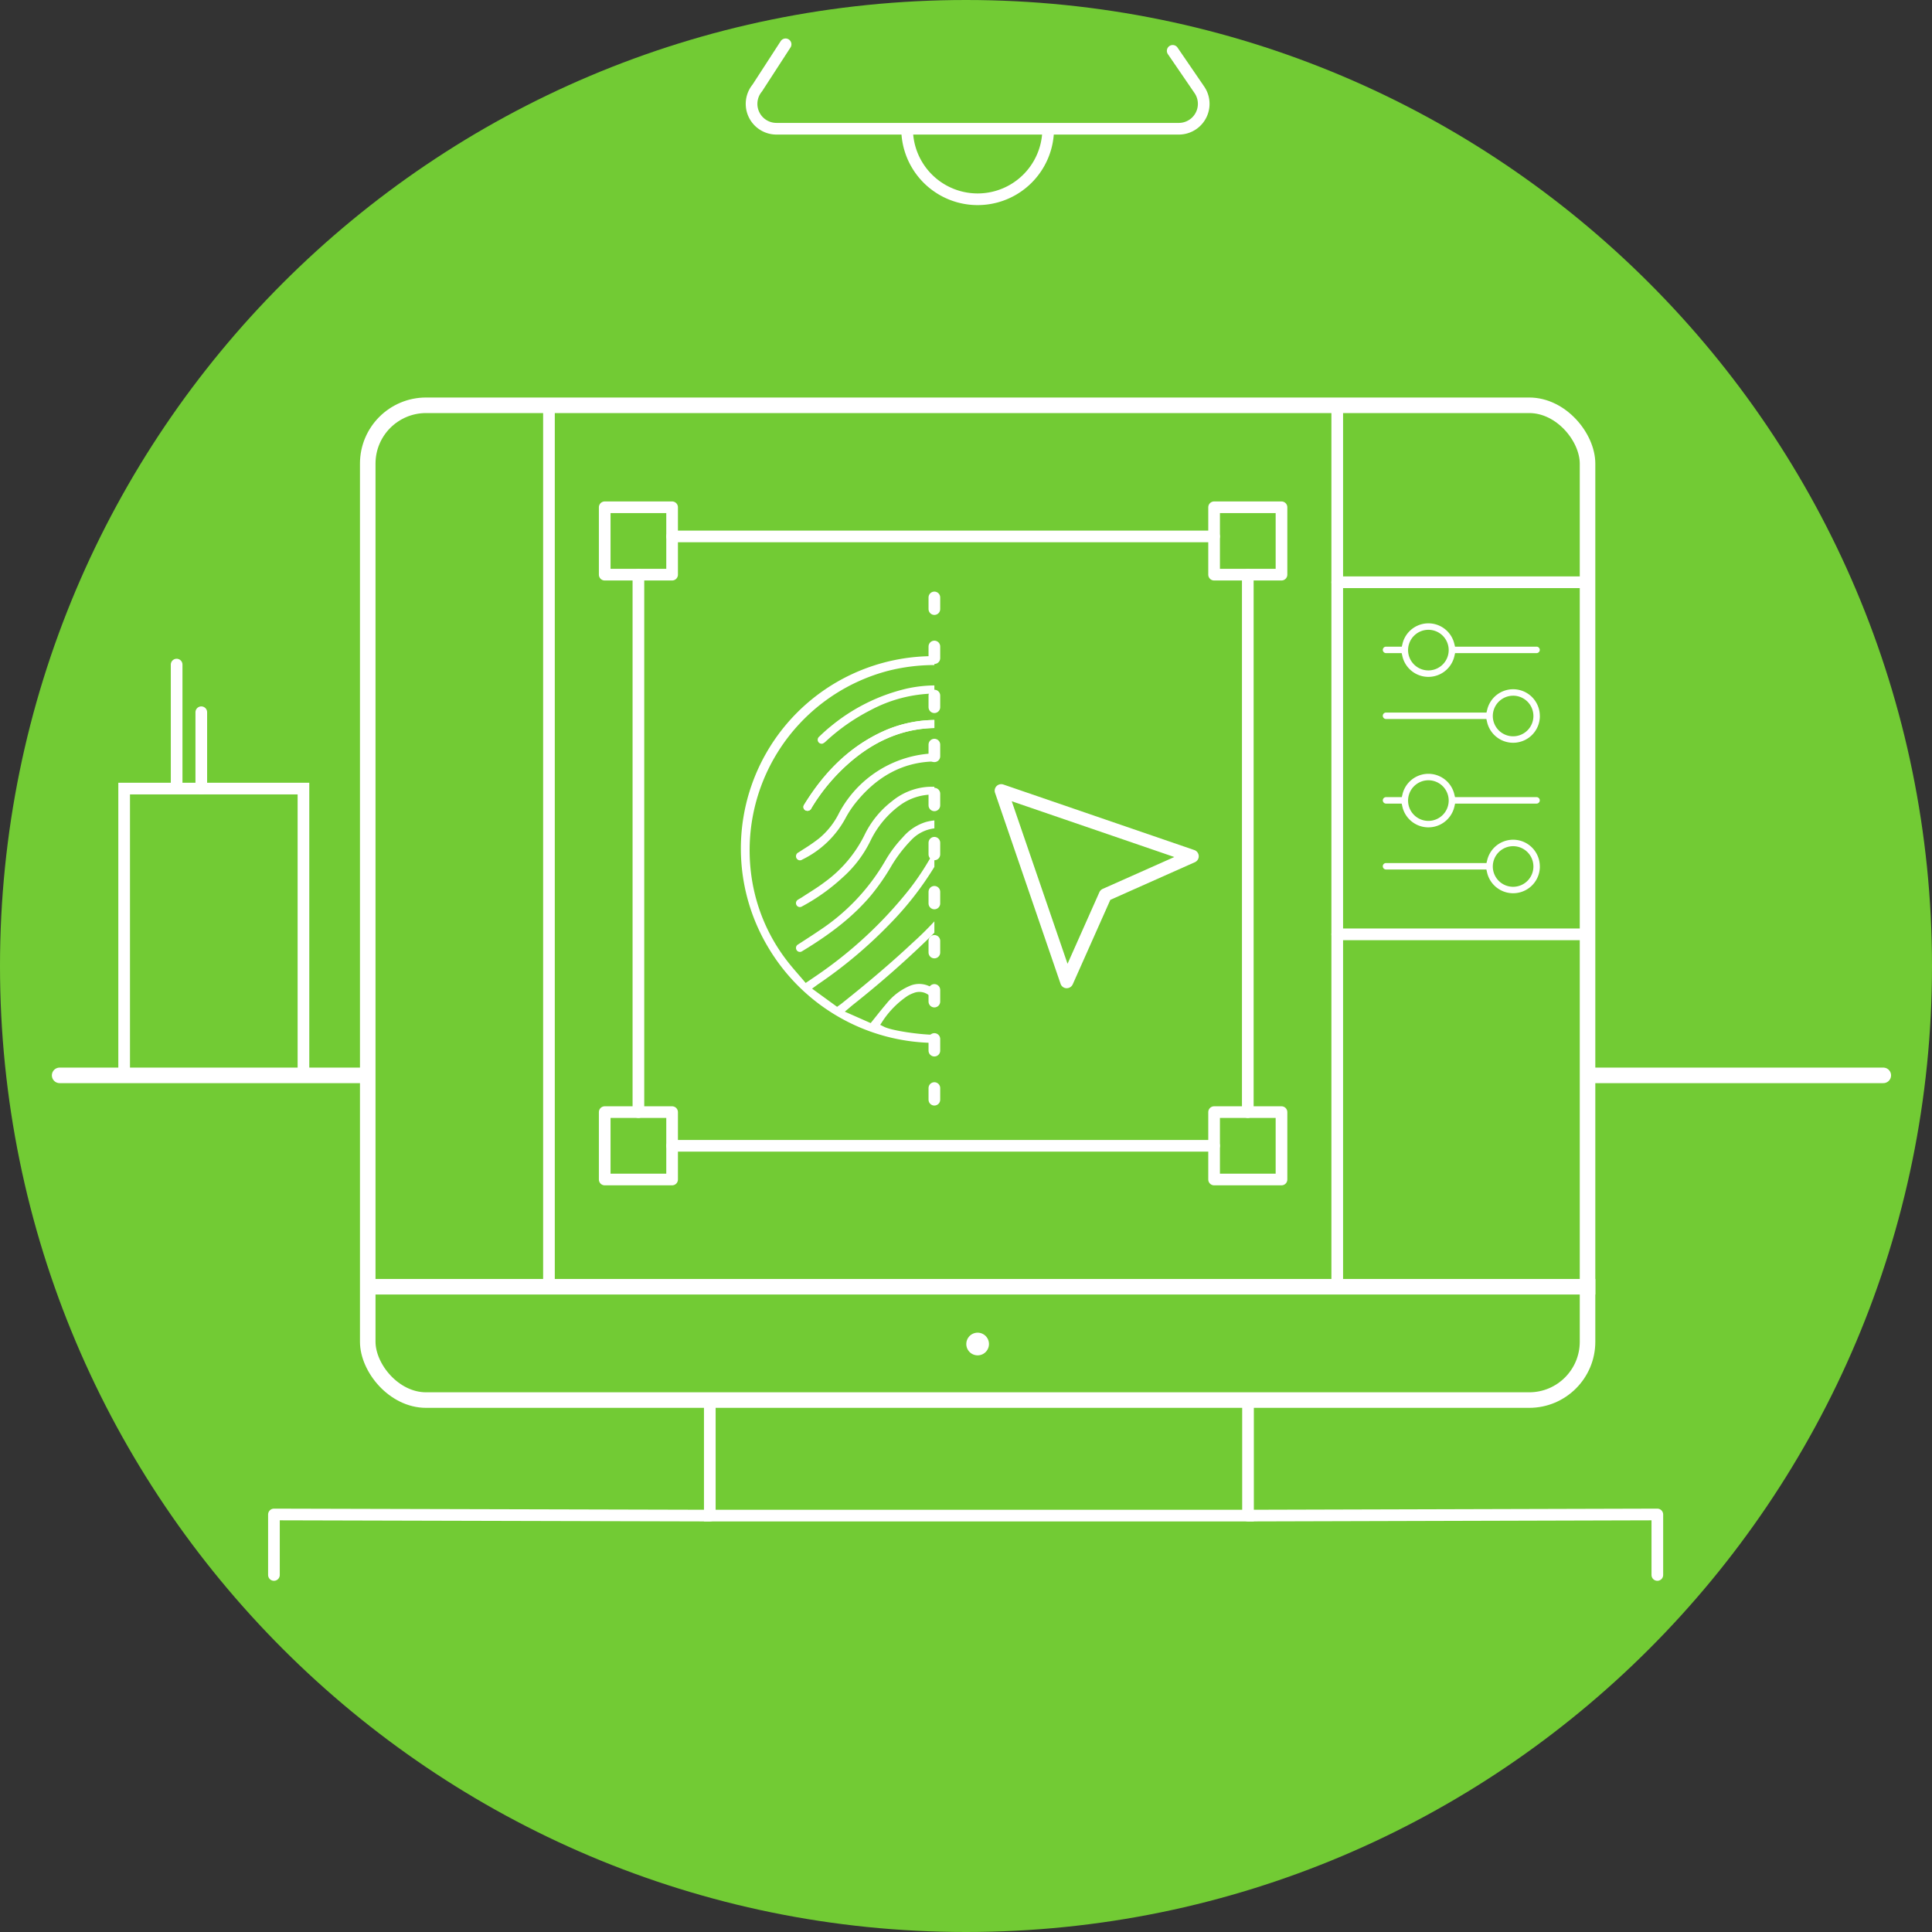 <svg id="LogoIcon" xmlns="http://www.w3.org/2000/svg" width="497" height="497" viewBox="0 0 497 497">
  <rect x="0" y="0" width="497" height="497" fill="#333333" stroke="none"/>
  <g id="Group_409" data-name="Group 409">
    <g id="Group_406" data-name="Group 406">
      <path id="Ellipse_11" data-name="Ellipse 11" d="M248.5,0C385.743,0,497,111.257,497,248.5S385.743,497,248.5,497,0,385.743,0,248.5,111.257,0,248.5,0Z" fill="#72cb34"/>
      <line id="Line_7" data-name="Line 7" x2="78.255" transform="translate(15.344 276.634)" fill="none" stroke="#fff" stroke-linecap="round" stroke-miterlimit="10" stroke-width="4"/>
      <line id="Line_8" data-name="Line 8" x2="74.08" transform="translate(410.389 276.634)" fill="none" stroke="#fff" stroke-linecap="round" stroke-miterlimit="10" stroke-width="4"/>
      <path id="Path_706" data-name="Path 706" d="M182.594,389.884l-112.125-.291v15.563" fill="none" stroke="#fff" stroke-linecap="round" stroke-linejoin="round" stroke-width="3"/>
      <path id="Path_707" data-name="Path 707" d="M321.049,389.884l105.295-.291v15.563" fill="none" stroke="#fff" stroke-linecap="round" stroke-linejoin="round" stroke-width="3"/>
      <path id="Path_708" data-name="Path 708" d="M202.09,11.4,194.8,22.645a6.4,6.4,0,0,0,4.937,10.472H303.25A6.4,6.4,0,0,0,308.531,23.1l-6.858-10.018" fill="none" stroke="#fff" stroke-linecap="round" stroke-linejoin="round" stroke-width="3"/>
      <path id="Path_709" data-name="Path 709" d="M269.639,33.117a18.145,18.145,0,0,1-36.29,0" fill="none" stroke="#fff" stroke-miterlimit="10" stroke-width="3"/>
    </g>
    <g id="Group_408" data-name="Group 408">
      <g id="Rectangle_103" data-name="Rectangle 103" transform="translate(92.599 102.259)" fill="none" stroke="#fff" stroke-miterlimit="10" stroke-width="4">
        <rect width="317.79" height="259.905" rx="17.008" stroke="none"/>
        <rect x="2" y="2" width="313.79" height="255.905" rx="15.008" fill="none"/>
      </g>
      <line id="Line_9" data-name="Line 9" x2="316.79" transform="translate(93.599 331.009)" fill="none" stroke="#fff" stroke-miterlimit="10" stroke-width="4"/>
      <rect id="Rectangle_104" data-name="Rectangle 104" width="138.455" height="30" transform="translate(182.594 359.884)" fill="none" stroke="#fff" stroke-miterlimit="10" stroke-width="3"/>
      <g id="Group_407" data-name="Group 407">
        <path id="Path_710" data-name="Path 710" d="M254.409,345.744v.07a2.916,2.916,0,0,1-5.83.01v-.08a2.915,2.915,0,0,1,5.83,0Z" fill="#fff"/>
      </g>
    </g>
  </g>
  <rect id="Rectangle_105" data-name="Rectangle 105" width="46.125" height="73.775" transform="translate(31.938 202.859)" fill="none" stroke="#fff" stroke-miterlimit="10" stroke-width="3"/>
  <line id="Line_10" data-name="Line 10" y1="31.251" transform="translate(45.438 170.962)" fill="none" stroke="#fff" stroke-linecap="round" stroke-linejoin="round" stroke-width="3"/>
  <line id="Line_11" data-name="Line 11" y1="19.641" transform="translate(51.781 183.218)" fill="none" stroke="#fff" stroke-linecap="round" stroke-linejoin="round" stroke-width="3"/>
  <line id="Line_12" data-name="Line 12" y2="226.509" transform="translate(141.219 104.5)" fill="none" stroke="#fff" stroke-linecap="round" stroke-linejoin="round" stroke-width="3"/>
  <line id="Line_13" data-name="Line 13" y2="226.509" transform="translate(344 104.5)" fill="none" stroke="#fff" stroke-linecap="round" stroke-linejoin="round" stroke-width="3"/>
  <line id="Line_14" data-name="Line 14" x2="63.844" transform="translate(344 149.781)" fill="none" stroke="#fff" stroke-linecap="round" stroke-linejoin="round" stroke-width="3"/>
  <line id="Line_15" data-name="Line 15" x2="63.844" transform="translate(344 240.355)" fill="none" stroke="#fff" stroke-linecap="round" stroke-linejoin="round" stroke-width="3"/>
  <g id="Group_412" data-name="Group 412">
    <g id="Group_410" data-name="Group 410">
      <path id="Path_711" data-name="Path 711" d="M307.239,218.673l-49.13-16.86a1.7,1.7,0,0,0-.54-.09,1.747,1.747,0,0,0-1.2.49,1.684,1.684,0,0,0-.4,1.73l16.86,49.14a1.658,1.658,0,0,0,1.52,1.13,1.705,1.705,0,0,0,1.61-1l9.67-21.73,21.74-9.68a1.662,1.662,0,0,0,1-1.61A1.683,1.683,0,0,0,307.239,218.673Zm-23.57,9.99a1.716,1.716,0,0,0-.86.86l-8.19,18.41-14.35-41.81,41.82,14.34Z" fill="#fff"/>
    </g>
    <g id="Group_411" data-name="Group 411">
      <g id="Path_592" data-name="Path 592">
        <path id="Path_712" data-name="Path 712" d="M238.253,211.433a12.757,12.757,0,0,0-6.03,3.98,31.688,31.688,0,0,0-4.49,6.01,53.583,53.583,0,0,1-16.95,17.94c-1.39.95-2.82,1.87-4.24,2.79l-1.29.83a1.014,1.014,0,0,0-.46.63,1.032,1.032,0,0,0,.12.77.989.989,0,0,0,1.39.34c7.87-4.75,13.32-9.16,17.68-14.3a56.234,56.234,0,0,0,5.22-7.48,35.885,35.885,0,0,1,5.13-6.75,9.793,9.793,0,0,1,6.03-3.1v-2.04A13.073,13.073,0,0,0,238.253,211.433Zm1.75-42.64a49.49,49.49,0,0,0-42.42,74.86,50.211,50.211,0,0,0,42.78,24.63v-2.09c-3.94-.04-11.01-1.08-12.94-2.06l-.99-.5.61-.94a23.193,23.193,0,0,1,6.48-6.54,9.076,9.076,0,0,1,1.53-.71,3.909,3.909,0,0,1,4.34.99,8.939,8.939,0,0,1,.97,1.15v-3.06a6.117,6.117,0,0,0-6.46-.85,15.439,15.439,0,0,0-5.83,4.47c-.86,1.01-1.68,2.02-2.5,3.05-.37.46-.74.93-1.12,1.4l-.48.59-6.65-2.94,1.48-1.25c.16-.14.3-.26.45-.38a256.342,256.342,0,0,0,19.76-17.32c.45-.44.89-.89,1.35-1.36v-2.91c-1.76,1.9-3.62,3.73-5.54,5.46-5.32,4.98-11.15,9.97-18.33,15.68-.12.1-.25.19-.39.29l-.76.55-6.44-4.68,1.33-.97c.15-.11.28-.2.41-.29a116.6,116.6,0,0,0,18.32-15.44,81.856,81.856,0,0,0,11.4-14.62v-3.38a.942.942,0,0,0-.71.5,68.087,68.087,0,0,1-5.79,8.73,108.361,108.361,0,0,1-23.88,22.16c-.41.28-.83.57-1.29.88l-1.44.97-.58-.69c-.46-.53-.91-1.06-1.37-1.59-1.02-1.18-2.08-2.4-3.04-3.68a45.959,45.959,0,0,1-8.7-19.87,47.748,47.748,0,0,1,34.99-54.49,48.641,48.641,0,0,1,11.81-1.46V168.8C240.243,168.793,240.123,168.793,240,168.793Zm-7.78,46.62a31.688,31.688,0,0,0-4.49,6.01,53.583,53.583,0,0,1-16.95,17.94c-1.39.95-2.82,1.87-4.24,2.79l-1.29.83a1.014,1.014,0,0,0-.46.63,1.032,1.032,0,0,0,.12.77.989.989,0,0,0,1.39.34c7.87-4.75,13.32-9.16,17.68-14.3a56.234,56.234,0,0,0,5.22-7.48,35.885,35.885,0,0,1,5.13-6.75,9.793,9.793,0,0,1,6.03-3.1v-2.04a13.073,13.073,0,0,0-2.11.38A12.757,12.757,0,0,0,232.223,215.413Zm-2.75-9.31a24.167,24.167,0,0,0-7.11,8.76,33.069,33.069,0,0,1-10.25,12.08c-1.31,1-2.74,1.91-4.12,2.79-.6.38-1.19.76-1.78,1.15-.16.1-.34.2-.51.3-.15.09-.3.17-.44.27a1.018,1.018,0,0,0,.26,1.86,1,1,0,0,0,.74-.11,50.6,50.6,0,0,0,10.51-7.48,30.423,30.423,0,0,0,7.27-9.68,24.514,24.514,0,0,1,7.39-8.83,14.229,14.229,0,0,1,8.93-2.8V202.4c-.62-.02-1.25-.01-1.88.03A16.31,16.31,0,0,0,229.473,206.1Z" fill="#fff"/>
      </g>
      <g id="Path_593" data-name="Path 593">
        <path id="Path_713" data-name="Path 713" d="M240.363,193.8v2.09c-8.02.13-14.92,3.81-20.56,11.02a26.107,26.107,0,0,0-2.37,3.7,25.029,25.029,0,0,1-11.01,10.49l-.09.05a1,1,0,0,1-.77.14,1.044,1.044,0,0,1-.67-.52,1.082,1.082,0,0,1,.45-1.46l.12-.06c.39-.26.79-.51,1.18-.77a44.885,44.885,0,0,0,4.01-2.77,19.741,19.741,0,0,0,5.15-6.48A28.9,28.9,0,0,1,240.363,193.8Z" fill="#fff"/>
      </g>
      <g id="Path_594" data-name="Path 594">
        <path id="Path_714" data-name="Path 714" d="M227.713,187.893c-8.43,3.71-15.27,10-20.92,19.24a.914.914,0,0,0-.1.28.975.975,0,0,0,.77,1.14,1.089,1.089,0,0,0,1.26-.62l.06-.12a48.877,48.877,0,0,1,10.74-12.45c6.39-5.25,13.37-7.95,20.84-8.08v-2.07A32.878,32.878,0,0,0,227.713,187.893Z" fill="#fff"/>
        <path id="Path_715" data-name="Path 715" d="M240.363,185.213v2.07c-7.47.13-14.45,2.83-20.84,8.08a48.877,48.877,0,0,0-10.74,12.45l-.06.12a1.089,1.089,0,0,1-1.26.62.975.975,0,0,1-.77-1.14.914.914,0,0,1,.1-.28c5.65-9.24,12.49-15.53,20.92-19.24A32.878,32.878,0,0,1,240.363,185.213Z" fill="#fff"/>
      </g>
      <g id="Path_595" data-name="Path 595">
        <path id="Path_716" data-name="Path 716" d="M240.363,176.323v2.09a36.12,36.12,0,0,0-16.4,4.26,51,51,0,0,0-11.58,8.1,2.634,2.634,0,0,1-.76.52,1.057,1.057,0,0,1-.74-.09,1.009,1.009,0,0,1-.49-.6,1.032,1.032,0,0,1,.24-1.01c.97-.92,2-1.89,3.12-2.78a47.872,47.872,0,0,1,19.26-9.62A34.334,34.334,0,0,1,240.363,176.323Z" fill="#fff"/>
      </g>
    </g>
    <line id="Line_16" data-name="Line 16" y1="135.068" transform="translate(240.363 147.829)" fill="none" stroke="#fff" stroke-linecap="round" stroke-linejoin="round" stroke-width="3" stroke-dasharray="3 9.621"/>
    <line id="Line_17" data-name="Line 17" x1="139.426" transform="translate(172.896 294.756)" fill="none" stroke="#fff" stroke-linecap="round" stroke-linejoin="round" stroke-width="3"/>
    <line id="Line_18" data-name="Line 18" y2="138.258" transform="translate(320.991 147.829)" fill="none" stroke="#fff" stroke-linecap="round" stroke-linejoin="round" stroke-width="3"/>
    <line id="Line_19" data-name="Line 19" x2="139.426" transform="translate(172.896 137.993)" fill="none" stroke="#fff" stroke-linecap="round" stroke-linejoin="round" stroke-width="3"/>
    <line id="Line_20" data-name="Line 20" y1="138.258" transform="translate(164.228 147.829)" fill="none" stroke="#fff" stroke-linecap="round" stroke-linejoin="round" stroke-width="3"/>
    <rect id="Rectangle_106" data-name="Rectangle 106" width="17.336" height="17.336" transform="translate(155.56 130.493)" fill="none" stroke="#fff" stroke-linecap="round" stroke-linejoin="round" stroke-width="3"/>
    <rect id="Rectangle_107" data-name="Rectangle 107" width="17.336" height="17.336" transform="translate(312.323 130.493)" fill="none" stroke="#fff" stroke-linecap="round" stroke-linejoin="round" stroke-width="3"/>
    <rect id="Rectangle_108" data-name="Rectangle 108" width="17.336" height="17.336" transform="translate(155.56 286.088)" fill="none" stroke="#fff" stroke-linecap="round" stroke-linejoin="round" stroke-width="3"/>
    <rect id="Rectangle_109" data-name="Rectangle 109" width="17.336" height="17.336" transform="translate(312.323 286.088)" fill="none" stroke="#fff" stroke-linecap="round" stroke-linejoin="round" stroke-width="3"/>
  </g>
  <g id="Group_417" data-name="Group 417">
    <g id="Group_413" data-name="Group 413">
      <path id="Path_717" data-name="Path 717" d="M356.547,184.964h25.82l.178.769a6.877,6.877,0,0,0,13.58-1.474l-.005-.045c0-.029-.005-.064-.005-.1v-.025a6.865,6.865,0,0,0-13.536-1.538l-.187.754H356.547a.828.828,0,1,0,0,1.657Zm32.692-6a5.223,5.223,0,1,1-5.22,5.226A5.228,5.228,0,0,1,389.239,178.969Z" fill="#fff"/>
    </g>
    <g id="Group_414" data-name="Group 414">
      <path id="Path_718" data-name="Path 718" d="M356.547,168.011h4.027l.177.764a6.864,6.864,0,0,0,13.389,0l.177-.764H395.3a.831.831,0,0,0,0-1.661h-21l-.183-.749a6.855,6.855,0,0,0-13.329,0l-.182.749h-4.052a.83.83,0,0,0,0,1.661Zm10.9-6a5.225,5.225,0,1,1-5.226,5.225A5.234,5.234,0,0,1,367.446,162.012Z" fill="#fff"/>
    </g>
    <g id="Group_415" data-name="Group 415">
      <path id="Path_719" data-name="Path 719" d="M356.547,223.673h25.82l.178.769a6.877,6.877,0,0,0,13.58-1.474l-.005-.044c0-.03-.005-.064-.005-.1V222.8a6.865,6.865,0,0,0-13.536-1.538l-.187.754H356.547a.828.828,0,1,0,0,1.656Zm32.692-5.994a5.223,5.223,0,1,1-5.22,5.225A5.228,5.228,0,0,1,389.239,217.679Z" fill="#fff"/>
    </g>
    <g id="Group_416" data-name="Group 416">
      <path id="Path_720" data-name="Path 720" d="M356.547,206.721h4.027l.177.764a6.864,6.864,0,0,0,13.389,0l.177-.764H395.3a.831.831,0,0,0,0-1.661h-21l-.183-.75a6.855,6.855,0,0,0-13.329,0l-.182.75h-4.052a.83.83,0,0,0,0,1.661Zm10.9-6a5.225,5.225,0,1,1-5.226,5.225A5.234,5.234,0,0,1,367.446,200.722Z" fill="#fff"/>
    </g>
  </g>
</svg>
